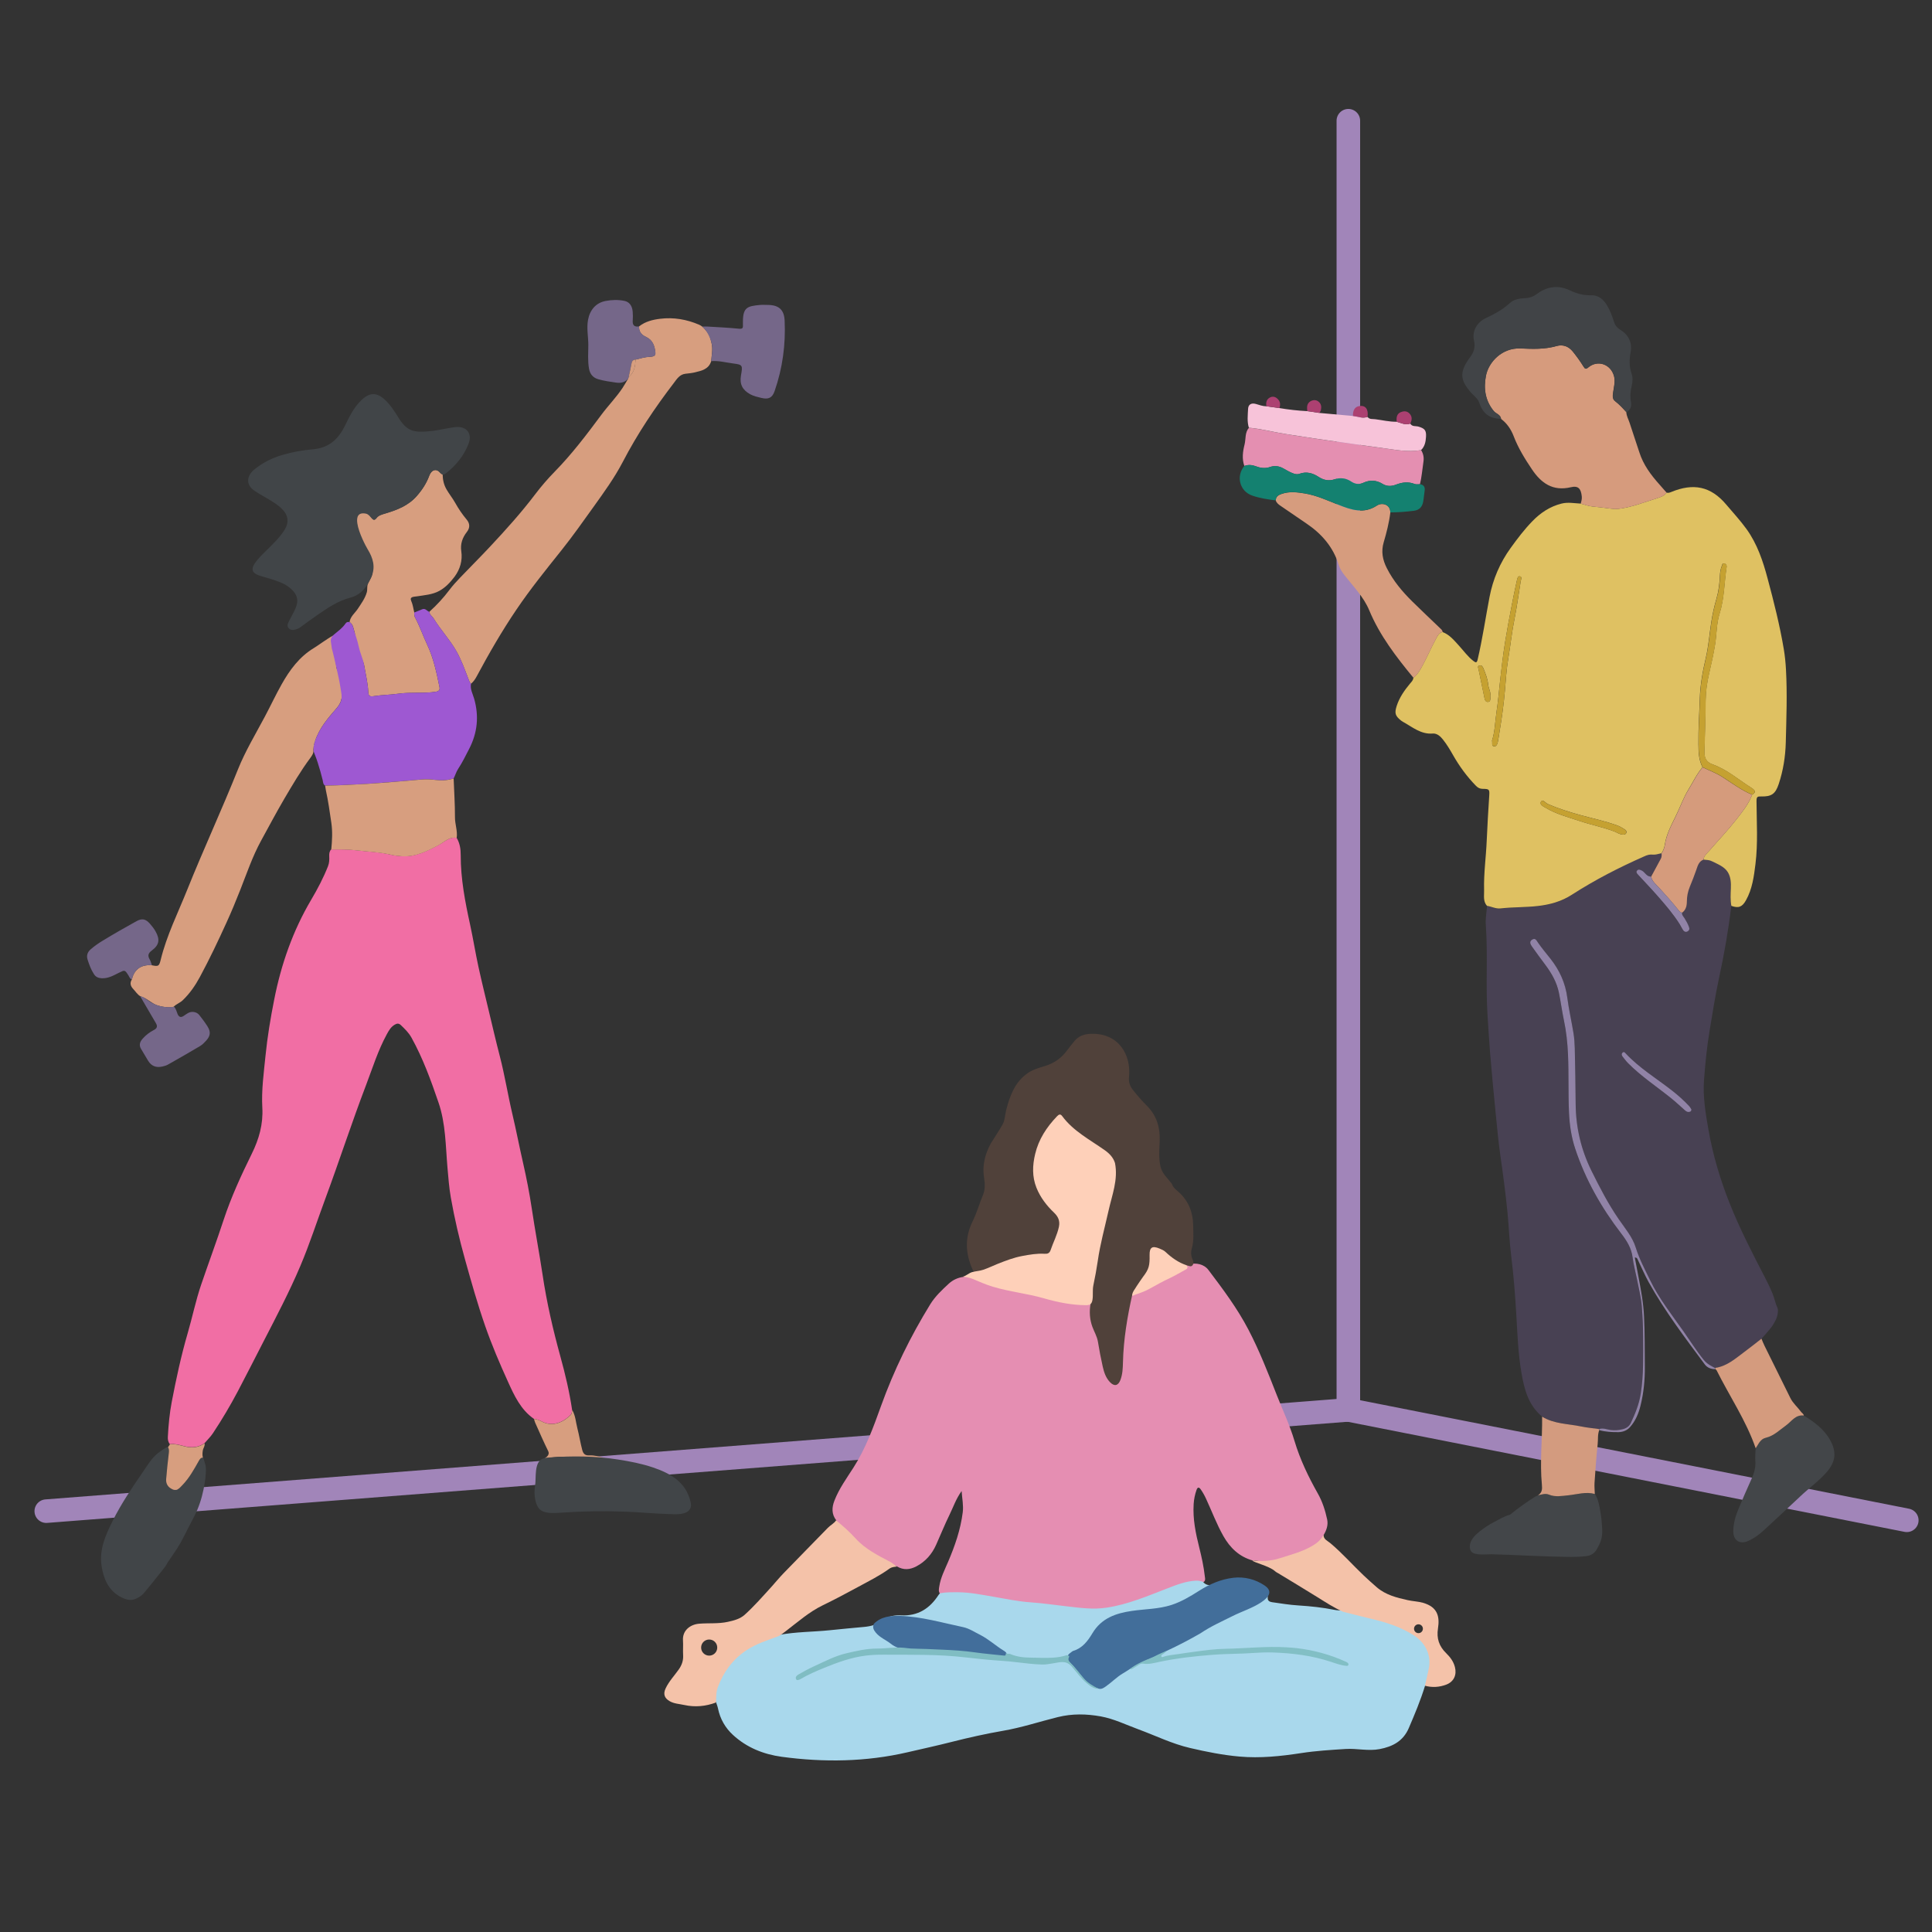 <?xml version="1.0" encoding="utf-8"?>
<!-- Generator: Adobe Illustrator 25.4.1, SVG Export Plug-In . SVG Version: 6.00 Build 0)  -->
<svg version="1.1" baseProfile="tiny" id="Layer_1" xmlns="http://www.w3.org/2000/svg" xmlns:xlink="http://www.w3.org/1999/xlink"
	 x="0px" y="0px" viewBox="0 0 410 410" overflow="visible" xml:space="preserve">
<rect x="0" y="0" width="410" height="410" fill="#333333" stroke="none"/>
<g>
	<g>
		
			<line fill="none" stroke="#A185B9" stroke-width="5" stroke-linecap="round" stroke-linejoin="round" stroke-miterlimit="10" x1="286.14" y1="25.62" x2="286.14" y2="299.2"/>
		
			<line fill="none" stroke="#A185B9" stroke-width="5" stroke-linecap="round" stroke-linejoin="round" stroke-miterlimit="10" x1="286.14" y1="299.2" x2="9.82" y2="320.69"/>
		
			<line fill="none" stroke="#A185B9" stroke-width="5" stroke-linecap="round" stroke-linejoin="round" stroke-miterlimit="10" x1="286.14" y1="299.2" x2="404.65" y2="322.63"/>
	</g>
	<g>
		<g>
			<path fill="#484153" d="M327.27,300.63c-2.95-2.43-3.81-5.84-4.41-9.38c-0.68-3.97-0.83-7.99-1.06-12
				c-0.25-4.21-0.56-8.43-1.09-12.63c-0.39-3.13-0.5-6.3-0.81-9.45c-0.39-3.9-0.9-7.78-1.46-11.65c-0.45-3.13-0.74-6.28-1.05-9.42
				c-0.43-4.34-0.85-8.68-1.2-13.03c-0.2-2.47-0.33-4.94-0.5-7.41c-0.44-6.46,0.09-12.94-0.38-19.4c-0.1-1.32,0.17-2.67,0.26-4.01
				c0.98,0.16,1.89,0.67,2.91,0.55c2.62-0.3,5.26-0.21,7.9-0.51c2.63-0.3,5.02-0.97,7.23-2.4c5.11-3.3,9.63-7.27,15.47-9.15
				c0.16,0.11,0.94,0.19,1.05,0.02c0.82-0.11,1.65,0.46,2.47,0.35c0.06,0.38,0.03,0.74-0.16,1.09c-0.69,1.28-1.38,2.56-2.07,3.84
				c-0.97,0.05-1.27-0.97-2.02-1.29c-0.34-0.14-0.65-0.31-0.93,0.01c-0.31,0.35-0.05,0.62,0.19,0.89c1.46,1.59,2.94,3.15,4.37,4.77
				c1.6,1.82,3.18,3.67,4.47,5.74c0.27,0.43,0.48,0.91,0.77,1.33c0.22,0.31,0.57,0.39,0.92,0.19c0.33-0.19,0.44-0.47,0.3-0.87
				c-0.24-0.69-0.59-1.31-0.97-1.92c-0.23-0.37-0.59-0.69-0.52-1.19c0.8-0.58,1.02-1.45,1.01-2.35c-0.01-1.12,0.22-2.17,0.64-3.19
				c0.48-1.17,0.95-2.34,1.36-3.54c0.29-0.84,0.53-1.81,1.53-2.18c0.38,0.05,0.74-0.87,1.12-0.82c0.11,0.21,0.59,0.73,0.85,0.6
				c3.34,1.2,3.97,3.07,3.83,6.37c-0.05,1.22-0.13,2.46,0.11,3.68c-0.59,5.05-1.47,10.04-2.54,15.01
				c-0.83,3.85-1.45,7.75-2.09,11.65c-0.56,3.4-0.89,6.8-1.15,10.22c-0.27,3.56,0.32,7.05,0.93,10.54c0.94,5.4,2.5,10.63,4.52,15.71
				c2.17,5.47,4.89,10.7,7.59,15.92c0.53,1.02,1.03,2.06,1.47,3.13c0.43,1.03,0.64,2.19,1.1,3.18c0.06,0.12,0.06,0.26,0.07,0.4
				c0.02,1.2-0.4,2.11-1.04,3.11c-0.15,0.23-0.29,0.45-0.46,0.66c-0.67,0.81-1.3,1.58-2.02,2.34c-1.19,0.92-2.36,1.87-3.57,2.76
				c-1.93,1.42-3.72,3.09-6.24,3.44c-0.86-0.48-1.72-0.88-2.39-1.71c-1.58-1.95-2.92-4.07-4.35-6.12
				c-2.48-3.54-5.18-6.94-7.08-10.86c-1.09-2.25-2.27-4.44-3.02-6.87c-0.7-2.27-2.3-4.11-3.64-6.07c-2.22-3.24-4.03-6.72-5.76-10.23
				c-2.21-4.47-3.32-9.19-3.36-14.18c-0.03-3.95-0.1-7.91-0.19-11.86c-0.02-1.06-0.1-2.13-0.27-3.17c-0.41-2.5-0.98-4.98-1.31-7.49
				c-0.41-3.13-1.65-5.85-3.57-8.3c-0.89-1.13-1.83-2.23-2.64-3.41c-0.34-0.49-0.55-1.05-1.22-0.68c-0.72,0.4-0.44,1-0.07,1.5
				c0.94,1.31,1.89,2.61,2.85,3.9c1.33,1.78,2.4,3.66,2.86,5.87c0.41,1.94,0.65,3.91,1.06,5.85c0.51,2.39,0.76,4.82,0.87,7.23
				c0.19,4.15,0.02,8.32,0.22,12.48c0.12,2.6,0.5,5.12,1.31,7.56c2.18,6.58,5.55,12.54,9.78,18.02c1.16,1.51,2.15,3.07,2.4,5.04
				c0.19,1.49,0.6,2.95,0.88,4.43c0.39,2.01,0.93,4.01,1.08,6.04c0.16,2.12,0.26,4.26,0.27,6.38c0,4.04,0.14,8.08-0.51,12.12
				c-0.36,2.24-1.17,4.2-2.1,6.18c-0.33,0.7-0.93,1.12-1.65,1.3c-0.87,0.22-1.74,0.31-2.65,0.18c-0.8-0.11-1.6-0.49-2.43-0.19
				c-1.28-0.18-2.58-0.3-3.84-0.56C332.74,302.13,329.79,302.2,327.27,300.63z M358.95,235.45c-0.12-0.19-0.26-0.46-0.47-0.69
				c-1.12-1.21-2.35-2.31-3.65-3.32c-3.29-2.57-6.9-4.76-9.79-7.83c-0.17-0.18-0.37-0.5-0.68-0.24c-0.27,0.23-0.25,0.56-0.04,0.84
				c0.38,0.49,0.75,0.98,1.18,1.42c2.76,2.8,6.04,4.95,9.09,7.4c1.04,0.84,2.03,1.74,3.02,2.64c0.31,0.28,0.63,0.41,1.03,0.27
				C358.81,235.87,358.93,235.75,358.95,235.45z"/>
			<path fill="#DFC162" d="M367.42,192.24c-0.24-1.22-0.16-2.46-0.11-3.68c0.05-1.18,0-2.46-0.65-3.49
				c-0.74-1.16-2.08-1.66-3.25-2.25c-0.7-0.36-1.16-0.31-1.9-0.4c0.08-0.82,0.71-1.29,1.2-1.85c1.93-2.23,3.97-4.37,5.78-6.68
				c1.27-1.63,2.61-3.26,3.34-5.25c0.8-0.45,0.81-0.85-0.22-1.49c-2.69-1.69-5.12-3.85-8.15-4.92c-1.47-0.52-1.81-1.48-1.76-2.82
				c0.11-3.64,0.22-7.28,0.26-10.92c0.02-1.8,0.29-3.62,0.69-5.38c0.48-2.13,0.98-4.25,1.32-6.41c0.34-2.16,0.29-4.43,0.94-6.48
				c1.03-3.25,0.98-6.61,1.5-9.91c0.06-0.36-0.14-0.63-0.45-0.73c-0.44-0.14-0.47,0.26-0.58,0.54c-0.25,0.65-0.36,1.31-0.39,2.01
				c-0.07,1.67-0.28,3.35-0.74,4.95c-0.48,1.64-0.84,3.3-1.1,4.98c-0.39,2.53-0.58,5.11-1.16,7.59c-0.67,2.84-1.18,5.71-1.27,8.6
				c-0.1,3.26-0.34,6.52-0.29,9.78c0.02,1.67,0.08,3.28,0.87,4.79c-1.21,1.41-1.99,3.1-2.95,4.66c-1.15,1.87-1.85,3.96-2.83,5.91
				c-0.94,1.89-1.92,3.79-2.23,5.91c-0.1,0.67-0.34,1.24-0.71,1.78c-0.43,0.06-0.87,0.22-1.3,0.27c-0.47,0.05-0.94-0.05-1.41,0.05
				c-0.34,0.07-0.66,0.21-0.97,0.35c-5.3,2.34-10.44,4.97-15.31,8.12c-2.21,1.43-4.61,2.1-7.23,2.4c-2.63,0.3-5.28,0.21-7.9,0.51
				c-1.02,0.12-1.94-0.4-2.91-0.55c-0.87-1-0.56-2.23-0.6-3.36c-0.1-3.54,0.42-7.05,0.56-10.58c0.13-3.14,0.33-6.3,0.53-9.45
				c0.09-1.33-0.02-1.42-1.35-1.43c-0.6,0-1.04-0.21-1.45-0.63c-1.91-1.95-3.51-4.13-4.86-6.5c-0.66-1.16-1.34-2.31-2.18-3.36
				c-0.57-0.72-1.29-1.32-2.14-1.25c-2.54,0.2-4.31-1.38-6.3-2.47c-0.15-0.08-0.3-0.18-0.43-0.28c-1.26-1.01-1.42-1.57-0.93-3.11
				c0.58-1.8,1.64-3.31,2.83-4.74c0.31-0.37,0.67-0.7,0.71-1.22c0.93-0.74,1.48-1.77,2.02-2.77c0.96-1.79,1.76-3.67,2.74-5.46
				c0.32-0.58,0.61-1.33,1.43-1.49c1.48,0.55,2.43,1.74,3.45,2.85c1.02,1.11,1.89,2.36,3.1,3.29c0.54,0.42,0.74,0.4,0.91-0.35
				c1.02-4.37,1.67-8.81,2.51-13.22c0.72-3.78,2.22-7.28,4.49-10.42c1.43-1.98,2.9-3.92,4.6-5.67c1.73-1.78,3.72-3.12,6.18-3.74
				c1.38-0.35,2.73-0.06,4.09,0c0.81,0.21,1.6,0.52,2.45,0.61c1.29,0.13,2.58,0.26,3.87,0.45c0.55,0.08,1.05,0.12,1.62,0.06
				c2.85-0.33,5.49-1.4,8.19-2.24c0.73-0.23,1.58-0.48,2.1-1.2c0.35,0.1,0.67-0.02,0.99-0.15c4.68-1.92,8.36-1.22,11.64,2.66
				c1.46,1.73,3.01,3.4,4.33,5.23c2.26,3.14,3.48,6.77,4.46,10.46c1.33,4.96,2.59,9.94,3.44,15.01c0.24,1.42,0.38,2.85,0.46,4.29
				c0.29,5.18,0.09,10.37-0.04,15.55c-0.08,2.97-0.55,5.94-1.5,8.79c-0.69,2.08-1.53,2.69-3.72,2.63c-0.8-0.02-1,0.06-0.99,1.04
				c0.03,4.43,0.32,8.86-0.22,13.28c-0.33,2.67-0.67,5.3-2.01,7.7C369.74,192.47,368.96,192.79,367.42,192.24z M316.63,157.16
				c0.13,0.52-0.17,1.18,0.45,1.23c0.54,0.04,0.71-0.57,0.81-1.04c0.15-0.74,0.24-1.48,0.36-2.22c0.48-2.86,0.87-5.74,1.12-8.63
				c0.19-2.21,0.32-4.44,0.69-6.62c0.48-2.83,0.76-5.68,1.33-8.49c0.54-2.67,0.89-5.37,1.33-8.06c0.07-0.4,0.35-0.91-0.2-1.03
				c-0.41-0.09-0.53,0.5-0.6,0.83c-0.4,1.76-0.76,3.53-1.1,5.3c-0.48,2.51-0.96,5.02-1.37,7.55c-0.47,2.9-0.81,5.81-1.13,8.73
				c-0.23,2.14-0.42,4.28-0.74,6.41C317.27,153.17,317.25,155.27,316.63,157.16z M344.48,177.11c0.16,0.01,0.49,0.01,0.64-0.34
				c0.15-0.36-0.09-0.6-0.35-0.77c-0.49-0.31-0.97-0.61-1.54-0.82c-2.56-0.93-5.23-1.49-7.85-2.21c-2.36-0.65-4.69-1.38-6.94-2.36
				c-0.47-0.21-1.04-1.12-1.43-0.45c-0.35,0.61,0.59,1.02,1.12,1.33c2.19,1.29,4.65,1.92,7.03,2.72c2.49,0.84,5.09,1.33,7.55,2.29
				C343.23,176.71,343.7,177.11,344.48,177.11z M316.26,147.67c0.15-0.81-0.37-1.57-0.45-2.43c-0.11-1.18-0.56-2.31-1.01-3.42
				c-0.15-0.36-0.38-0.72-0.83-0.6c-0.5,0.13-0.26,0.53-0.19,0.85c0.42,2.07,0.85,4.13,1.28,6.2c0.08,0.4,0.31,0.73,0.76,0.68
				c0.45-0.05,0.45-0.45,0.45-0.8C316.26,148.02,316.26,147.89,316.26,147.67z"/>
			<path fill="#D69B7D" d="M353.69,104.56c-0.51,0.72-1.36,0.97-2.1,1.2c-2.7,0.84-5.34,1.91-8.19,2.24
				c-0.56,0.06-1.07,0.02-1.62-0.06c-1.28-0.19-2.58-0.32-3.87-0.45c-0.85-0.09-1.63-0.4-2.45-0.61c0.13-0.5,0.27-0.98,0.22-1.51
				c-0.17-1.7-0.76-2.35-2.34-1.97c-3.8,0.89-6.26-0.85-8.24-3.8c-1.5-2.23-2.91-4.51-3.87-7.02c-0.57-1.48-1.42-2.74-2.69-3.69
				c-0.13-0.93-1.09-1.08-1.58-1.68c-1.81-2.22-2.16-4.79-1.63-7.49c0.57-2.9,3.42-5.93,7.3-5.77c2.56,0.11,5.13,0.22,7.67-0.51
				c1.32-0.38,2.56,0.03,3.49,1.2c0.82,1.02,1.58,2.08,2.27,3.19c0.29,0.47,0.47,0.58,0.98,0.15c2.01-1.69,4.82-0.68,5.48,1.88
				c0.29,1.12-0.03,2.17-0.17,3.25c-0.1,0.72-0.28,1.51,0.38,2.02c0.9,0.69,1.65,1.51,2.4,2.34c0.03,0.81,0.45,1.5,0.69,2.24
				c0.66,2.09,1.4,4.15,2.06,6.23c0.84,2.68,2.47,4.86,4.31,6.91C352.71,103.42,353.2,103.99,353.69,104.56z"/>
			<path fill="#414447" d="M345.16,87.46c-0.75-0.83-1.5-1.65-2.4-2.34c-0.67-0.51-0.48-1.3-0.38-2.02
				c0.15-1.08,0.46-2.13,0.17-3.25c-0.66-2.56-3.46-3.57-5.48-1.88c-0.51,0.43-0.68,0.32-0.98-0.15c-0.69-1.11-1.45-2.16-2.27-3.19
				c-0.93-1.17-2.17-1.58-3.49-1.2c-2.54,0.73-5.11,0.62-7.67,0.51c-3.88-0.16-6.73,2.87-7.3,5.77c-0.53,2.7-0.18,5.26,1.63,7.49
				c0.49,0.6,1.44,0.75,1.58,1.68c-2.47-0.03-3.88-1.1-4.65-3.41c-0.33-0.99-1.28-1.57-1.92-2.35c-1.85-2.25-2.58-3.91-0.04-7.29
				c0.82-1.09,1.17-2.13,0.85-3.53c-0.45-1.97,0.55-3.88,2.56-4.82c1.82-0.85,3.54-1.79,5.03-3.16c0.87-0.79,2.03-1,3.18-1.04
				c0.97-0.03,1.81-0.32,2.58-0.9c2.18-1.63,4.54-1.92,7-0.76c1.46,0.69,2.91,1.09,4.55,1.04c1.55-0.04,2.62,0.93,3.37,2.22
				c0.61,1.04,1.05,2.17,1.4,3.32c0.23,0.76,0.63,1.32,1.33,1.75c1.79,1.1,2.61,2.73,2.23,4.82c-0.28,1.52-0.32,2.98,0.19,4.47
				c0.3,0.86,0.26,1.77,0.04,2.65c-0.28,1.15-0.37,2.29-0.14,3.47C346.29,86.24,346.01,87.01,345.16,87.46z"/>
			<path fill="#D69C7E" d="M306.15,134.13c-0.83,0.15-1.12,0.91-1.43,1.49c-0.97,1.79-1.78,3.66-2.74,5.46
				c-0.54,1-1.09,2.04-2.02,2.77c-3.65-4.44-7.15-8.96-9.39-14.34c-1.16-2.79-3.3-4.97-5.14-7.31c-0.56-0.71-1.07-1.45-1.33-2.31
				c-1.17-3.79-3.6-6.59-6.82-8.77c-1.85-1.25-3.69-2.52-5.53-3.78c-0.43-0.29-0.84-0.61-1.01-1.13c0.01-0.84,0.57-1.17,1.27-1.4
				c1.62-0.55,3.24-0.36,4.88-0.09c2.53,0.42,4.83,1.49,7.19,2.43c2.69,1.07,5.34,1.99,8.14,0.13c1.06-0.7,2.86-0.25,2.83,1.48
				c-0.26,2.15-0.8,4.26-1.41,6.33c-0.58,1.97-0.22,3.73,0.66,5.47c1.37,2.71,3.29,4.99,5.43,7.1c1.91,1.89,3.87,3.72,5.8,5.58
				C305.77,133.48,306.11,133.7,306.15,134.13z"/>
			<path fill="#434649" d="M382.8,300.4c2.23,1.38,4.34,2.92,5.63,5.29c1.36,2.5,1.12,4.55-0.79,6.73c-1.66,1.9-3.72,3.36-5.55,5.09
				c-2.57,2.44-5.18,4.83-7.78,7.24c-0.99,0.92-2.08,1.71-3.31,2.26c-1.8,0.82-3.2-0.11-3.17-2.09c0.03-1.56,0.42-3.06,1.02-4.5
				c0.92-2.19,1.84-4.37,2.83-6.53c0.57-1.24,0.94-2.48,0.83-3.88c-0.07-0.89,0.04-1.79,0.06-2.68c0.6-0.85,0.97-1.95,2.14-2.22
				c1.72-0.4,2.91-1.63,4.27-2.6C380.17,301.68,381,300.17,382.8,300.4z"/>
			<path fill="#E48FB1" d="M301.58,95.51c0.48,0.78,0.64,1.58,0.49,2.53c-0.24,1.58-0.35,3.17-0.74,4.73
				c-0.38-0.01-0.79,0.08-1.12-0.05c-1.37-0.54-2.65-0.36-4,0.15c-0.88,0.34-1.88,0.4-2.79-0.16c-1.33-0.83-2.71-0.9-4.12-0.24
				c-0.9,0.42-1.77,0.27-2.55-0.25c-1.12-0.75-2.32-0.89-3.54-0.49c-1.26,0.41-2.33,0.17-3.41-0.53c-1.22-0.8-2.56-1.18-4.01-0.65
				c-0.57,0.21-1.1,0.04-1.6-0.17c-0.63-0.26-1.23-0.61-1.82-0.95c-0.92-0.52-1.86-0.66-2.87-0.31c-0.99,0.35-1.99,0.22-2.93-0.14
				c-0.85-0.32-1.65-0.4-2.5-0.09c-0.54-1.53-0.33-3.08,0.05-4.58c0.29-1.18,0.04-2.51,0.92-3.53c2.63,0.24,5.18,0.92,7.78,1.33
				c3.95,0.62,7.9,1.23,11.87,1.76c2.81,0.38,5.61,0.82,8.43,1.18C295.92,95.4,298.72,96.04,301.58,95.51z"/>
			<path fill="#434649" d="M329.27,330.32c-3.07-0.09-6.15-0.23-9.22-0.37c-1.16-0.05-2.33-0.08-3.49-0.11
				c-1.09-0.03-3.72,0.36-4.39-0.66c-0.3-0.45-0.31-1.05-0.18-1.57c0.29-1.11,1.17-1.95,2.07-2.66c0.95-0.75,1.97-1.41,3.04-1.97
				c0.98-0.51,2.08-1.17,3.14-1.48c0.08-0.02,0.16-0.04,0.23-0.08c0.05-0.03,0.09-0.06,0.14-0.1c1.62-1.32,3.34-2.54,5.11-3.66
				c0.8-0.5,2.11-0.86,3.02-0.48c1.34,0.55,2.72,0.27,4.13,0.13c1.84-0.18,3.69-0.79,5.58-0.28c0.74,1.12,0.97,2.57,1.19,3.87
				c0.21,1.18,0.31,2.38,0.37,3.58c0.06,1.35-0.14,2.44-0.79,3.64c-0.07,0.14-0.15,0.27-0.22,0.41c-0.11,0.19-0.21,0.39-0.34,0.57
				c-0.36,0.51-0.91,0.88-1.52,1.04c-0.22,0.06-0.46,0.08-0.69,0.11c-2.01,0.24-4.06,0.14-6.08,0.09
				C330,330.34,329.64,330.33,329.27,330.32z"/>
			<path fill="#148170" d="M264.08,98.87c0.85-0.31,1.65-0.23,2.5,0.09c0.94,0.36,1.94,0.49,2.93,0.14
				c1.01-0.36,1.95-0.21,2.87,0.31c0.6,0.34,1.19,0.69,1.82,0.95c0.5,0.21,1.03,0.38,1.6,0.17c1.46-0.53,2.79-0.14,4.01,0.65
				c1.08,0.7,2.15,0.94,3.41,0.53c1.22-0.4,2.42-0.26,3.54,0.49c0.77,0.52,1.64,0.67,2.55,0.25c1.41-0.65,2.8-0.58,4.12,0.24
				c0.91,0.56,1.91,0.5,2.79,0.16c1.35-0.52,2.63-0.7,4-0.15c0.33,0.13,0.74,0.04,1.12,0.05c0.86,0.14,1.12,0.65,0.98,1.48
				c-0.13,0.78-0.16,1.57-0.32,2.34c-0.22,1.03-0.81,1.68-1.94,1.82c-1.67,0.21-3.34,0.35-5.02,0.35c0.03-1.73-1.77-2.18-2.83-1.48
				c-2.8,1.85-5.45,0.94-8.14-0.13c-2.35-0.94-4.66-2.01-7.19-2.43c-1.63-0.27-3.26-0.46-4.88,0.09c-0.7,0.24-1.26,0.56-1.27,1.4
				c-1.68-0.2-3.34-0.46-4.94-1C263.09,104.28,262.23,101.08,264.08,98.87z"/>
			<path fill="#F7C3D9" d="M301.58,95.51c-2.86,0.53-5.66-0.11-8.47-0.47c-2.81-0.36-5.62-0.8-8.43-1.18
				c-3.96-0.53-7.92-1.14-11.87-1.76c-2.6-0.41-5.15-1.1-7.78-1.33c-0.41-1.31-0.23-2.66-0.17-3.99c0.04-0.97,0.72-1.33,1.67-1.05
				c0.72,0.21,1.43,0.48,2.2,0.49c0.93,0.13,1.85,0.25,2.78,0.38c1.96,0.33,3.92,0.55,5.91,0.65c0.86,0.13,1.72,0.25,2.58,0.38
				c2.37,0.22,4.75,0.43,7.12,0.65c1.03,0.12,2.03,0.57,3.09,0.19c0.41,0.57,1.06,0.42,1.61,0.49c1.52,0.19,3.03,0.57,4.57,0.54
				c0.94,0.26,1.85,0.77,2.89,0.39c0.39,0.7,1.15,0.47,1.74,0.64c1.32,0.39,1.69,0.79,1.6,2.18
				C302.56,93.74,302.37,94.74,301.58,95.51z"/>
			<path fill="#D49B7E" d="M382.8,300.4c-1.79-0.23-2.62,1.28-3.81,2.12c-1.36,0.97-2.55,2.2-4.27,2.6
				c-1.17,0.27-1.54,1.37-2.14,2.22c-2.03-5.88-5.54-11.02-8.29-16.54c-0.06-0.11-0.2-0.18-0.3-0.28c0-0.08,0.01-0.15,0.01-0.23
				c2.52-0.36,4.31-2.02,6.24-3.44c1.21-0.89,2.38-1.84,3.57-2.76c0.21,0.5,0.4,1.02,0.65,1.51c1.82,3.69,3.66,7.38,5.48,11.08
				c0.56,1.13,1.53,1.93,2.26,2.92C382.39,299.87,382.74,300.02,382.8,300.4z"/>
			<path fill="#D39B7F" d="M338.44,317.04c-1.88-0.52-3.74,0.09-5.58,0.28c-1.41,0.14-2.78,0.42-4.13-0.13
				c-0.84-0.35-1.57,0-2.35,0.12c0.9-0.52,0.92-1.32,0.83-2.25c-0.46-4.81,0.11-9.62,0.05-14.43c2.53,1.57,5.47,1.5,8.25,2.08
				c1.26,0.26,2.56,0.38,3.84,0.56c0.01,0.08,0.02,0.15,0.03,0.23c-0.37,0.95-0.22,1.96-0.33,2.94c-0.29,2.75-0.48,5.51-0.67,8.27
				C338.34,315.48,338.42,316.26,338.44,317.04z"/>
			<path fill="#9183A7" d="M339.38,303.5c-0.01-0.08-0.02-0.15-0.03-0.23c0.84-0.3,1.63,0.08,2.43,0.19
				c0.91,0.13,1.79,0.04,2.65-0.18c0.72-0.19,1.32-0.6,1.65-1.3c0.93-1.98,1.74-3.94,2.1-6.18c0.65-4.04,0.51-8.08,0.51-12.12
				c0-2.13-0.11-4.27-0.27-6.38c-0.15-2.03-0.69-4.03-1.08-6.04c-0.29-1.48-0.69-2.94-0.88-4.43c-0.25-1.97-1.24-3.53-2.4-5.04
				c-4.22-5.48-7.6-11.44-9.78-18.02c-0.81-2.44-1.19-4.97-1.31-7.56c-0.2-4.16-0.03-8.32-0.22-12.48
				c-0.11-2.42-0.36-4.84-0.87-7.23c-0.41-1.94-0.66-3.91-1.06-5.85c-0.46-2.21-1.53-4.09-2.86-5.87c-0.97-1.29-1.91-2.59-2.85-3.9
				c-0.36-0.5-0.64-1.1,0.07-1.5c0.67-0.37,0.88,0.19,1.22,0.68c0.81,1.18,1.75,2.28,2.64,3.41c1.93,2.45,3.17,5.17,3.57,8.3
				c0.33,2.51,0.9,4.99,1.31,7.49c0.17,1.05,0.24,2.11,0.27,3.17c0.09,3.95,0.16,7.91,0.19,11.86c0.04,4.99,1.15,9.71,3.36,14.18
				c1.74,3.52,3.54,7,5.76,10.23c1.34,1.95,2.94,3.8,3.64,6.07c0.75,2.42,1.93,4.62,3.02,6.87c1.89,3.92,4.59,7.32,7.08,10.86
				c1.44,2.05,2.77,4.17,4.35,6.12c0.67,0.83,1.53,1.23,2.39,1.71c0,0.08-0.01,0.15-0.01,0.23c-0.88-0.01-1.66-0.31-2.18-1
				c-4.19-5.65-8.46-11.26-11.89-17.42c-0.85-1.53-1.53-3.14-2.3-4.72c-0.11-0.23-0.15-0.55-0.67-0.56c0.25,1.32,0.5,2.61,0.74,3.89
				c0.54,2.86,1.09,5.7,1.22,8.63c0.17,3.54,0.14,7.08,0.17,10.62c0.03,2.83-0.25,5.64-0.93,8.36c-0.4,1.61-1.06,3.2-2.21,4.49
				c-0.63,0.7-1.44,1.03-2.37,1.07C342.16,303.95,340.76,303.87,339.38,303.5z"/>
			<path fill="#AC4071" d="M299.29,89.89c-1.03,0.38-1.94-0.12-2.89-0.39c-0.14-1.25,0.21-1.88,1.18-2.14
				c0.61-0.16,1.15-0.04,1.58,0.44C299.74,88.46,299.64,89.17,299.29,89.89z"/>
			<path fill="#AC4071" d="M290.21,88.46c-1.06,0.38-2.06-0.07-3.09-0.19c-0.03-1.24,0.4-1.92,1.31-2.09
				C289.76,85.94,290.45,86.83,290.21,88.46z"/>
			<path fill="#AC4071" d="M280,87.62c-0.86-0.13-1.72-0.25-2.58-0.38c-0.01-0.21-0.03-0.41-0.04-0.62
				c-0.03-0.73,0.27-1.29,0.94-1.57c0.53-0.22,1.09-0.18,1.55,0.23c0.57,0.5,0.58,1.14,0.43,1.81
				C280.25,87.27,280.1,87.44,280,87.62z"/>
			<path fill="#AC4071" d="M271.51,86.59c-0.93-0.13-1.85-0.25-2.78-0.38c-0.09-0.76,0.01-1.45,0.76-1.85
				c0.53-0.28,1.08-0.2,1.53,0.19C271.67,85.09,271.8,85.8,271.51,86.59z"/>
			<path fill="#D59B7C" d="M352.6,181.1c0.37-0.54,0.61-1.11,0.71-1.78c0.31-2.13,1.29-4.03,2.23-5.91
				c0.98-1.96,1.67-4.05,2.83-5.91c0.97-1.57,1.74-3.25,2.95-4.66c1.44,0.67,2.93,1.23,4.29,2.11c2.02,1.31,3.97,2.76,6.22,3.7
				c-0.74,1.99-2.07,3.62-3.34,5.25c-1.82,2.32-3.86,4.46-5.78,6.68c-0.48,0.56-1.11,1.03-1.2,1.85c-1,0.38-1.24,1.34-1.53,2.18
				c-0.41,1.2-0.88,2.37-1.36,3.54c-0.42,1.03-0.64,2.07-0.64,3.19c0,0.89-0.21,1.77-1.01,2.35c-0.28-0.05-0.51-0.2-0.68-0.42
				c-1.31-1.67-2.72-3.24-4.14-4.8c-0.66-0.73-1.53-1.37-1.76-2.43c0.69-1.28,1.37-2.56,2.07-3.84
				C352.63,181.84,352.66,181.48,352.6,181.1z"/>
			<path fill="#9183A7" d="M358.95,235.45c-0.02,0.3-0.14,0.42-0.31,0.48c-0.4,0.14-0.72,0.01-1.03-0.27c-1-0.89-1.98-1.8-3.02-2.64
				c-3.04-2.45-6.33-4.61-9.09-7.4c-0.43-0.44-0.8-0.94-1.18-1.42c-0.21-0.27-0.24-0.6,0.04-0.84c0.31-0.26,0.5,0.06,0.68,0.24
				c2.89,3.08,6.5,5.26,9.79,7.83c1.3,1.02,2.53,2.11,3.65,3.32C358.69,234.98,358.82,235.26,358.95,235.45z"/>
			<path fill="#9183A7" d="M350.38,186.02c0.23,1.06,1.09,1.71,1.76,2.43c1.43,1.56,2.84,3.13,4.14,4.8
				c0.18,0.22,0.4,0.37,0.68,0.42c-0.08,0.5,0.29,0.83,0.52,1.19c0.38,0.61,0.73,1.23,0.97,1.92c0.14,0.4,0.03,0.68-0.3,0.87
				c-0.34,0.2-0.7,0.12-0.92-0.19c-0.29-0.42-0.5-0.89-0.77-1.33c-1.29-2.06-2.87-3.91-4.47-5.74c-1.42-1.62-2.91-3.19-4.37-4.77
				c-0.24-0.26-0.5-0.54-0.19-0.89c0.28-0.32,0.59-0.15,0.93-0.01C349.11,185.06,349.4,186.07,350.38,186.02z"/>
			<path fill="#C5A131" d="M371.84,168.63c-2.25-0.93-4.2-2.39-6.22-3.7c-1.36-0.88-2.85-1.43-4.29-2.11
				c-0.79-1.51-0.85-3.12-0.87-4.79c-0.05-3.27,0.19-6.52,0.29-9.78c0.09-2.89,0.6-5.76,1.27-8.6c0.58-2.48,0.78-5.06,1.16-7.59
				c0.26-1.68,0.62-3.34,1.1-4.98c0.47-1.6,0.68-3.28,0.74-4.95c0.03-0.7,0.13-1.36,0.39-2.01c0.11-0.28,0.14-0.68,0.58-0.54
				c0.3,0.1,0.5,0.36,0.45,0.73c-0.52,3.3-0.47,6.65-1.5,9.91c-0.65,2.05-0.61,4.32-0.94,6.48c-0.34,2.16-0.84,4.28-1.32,6.41
				c-0.4,1.76-0.67,3.58-0.69,5.38c-0.03,3.64-0.14,7.28-0.26,10.92c-0.04,1.34,0.29,2.3,1.76,2.82c3.04,1.07,5.46,3.23,8.15,4.92
				C372.64,167.78,372.63,168.19,371.84,168.63z"/>
			<path fill="#C5A131" d="M316.63,157.16c0.63-1.89,0.64-3.99,0.95-6.05c0.32-2.12,0.52-4.27,0.74-6.41
				c0.31-2.92,0.66-5.83,1.13-8.73c0.41-2.53,0.88-5.04,1.37-7.55c0.34-1.77,0.7-3.54,1.1-5.3c0.07-0.33,0.19-0.92,0.6-0.83
				c0.55,0.12,0.27,0.64,0.2,1.03c-0.45,2.69-0.79,5.39-1.33,8.06c-0.57,2.81-0.85,5.67-1.33,8.49c-0.37,2.18-0.5,4.41-0.69,6.62
				c-0.25,2.89-0.64,5.77-1.12,8.63c-0.12,0.74-0.22,1.49-0.36,2.22c-0.09,0.47-0.26,1.08-0.81,1.04
				C316.46,158.34,316.76,157.68,316.63,157.16z"/>
			<path fill="#C5A131" d="M344.48,177.11c-0.78,0-1.25-0.4-1.79-0.61c-2.46-0.96-5.06-1.45-7.55-2.29
				c-2.38-0.8-4.84-1.44-7.03-2.72c-0.52-0.31-1.47-0.72-1.12-1.33c0.39-0.67,0.96,0.25,1.43,0.45c2.25,0.98,4.58,1.71,6.94,2.36
				c2.62,0.72,5.29,1.28,7.85,2.21c0.56,0.2,1.05,0.5,1.54,0.82c0.26,0.17,0.51,0.42,0.35,0.77
				C344.97,177.11,344.63,177.11,344.48,177.11z"/>
			<path fill="#C5A131" d="M316.26,147.67c0,0.22,0,0.35,0,0.49c0,0.35,0,0.75-0.45,0.8c-0.44,0.04-0.68-0.29-0.76-0.68
				c-0.43-2.06-0.85-4.13-1.28-6.2c-0.07-0.32-0.31-0.72,0.19-0.85c0.45-0.12,0.68,0.24,0.83,0.6c0.45,1.11,0.9,2.23,1.01,3.42
				C315.88,146.1,316.41,146.86,316.26,147.67z"/>
		</g>
	</g>
	<g>
		<g>
			<path fill="#F16EA4" d="M96.91,177.8c0.67,1.13,0.87,2.4,0.86,3.66c-0.01,5.04,0.94,9.95,2.01,14.84
				c0.64,2.94,1.11,5.92,1.75,8.86c0.71,3.25,1.51,6.47,2.28,9.71c0.74,3.1,1.46,6.2,2.26,9.28c1.06,4.08,1.71,8.24,2.68,12.34
				c0.81,3.43,1.47,6.89,2.26,10.33c0.72,3.17,1.35,6.36,1.83,9.58c0.7,4.71,1.59,9.38,2.3,14.09c0.87,5.86,2.2,11.64,3.78,17.37
				c1.03,3.73,1.92,7.5,2.49,11.33c-0.07,0.36,0,0.74-0.3,1.05c-1.41,1.45-3.66,2.58-5.89,1.53c-0.6-0.28-1.2-0.64-1.91-0.66
				c-2.82-1.96-4.19-4.97-5.53-7.93c-1.75-3.85-3.41-7.74-4.8-11.73c-1.63-4.67-2.97-9.43-4.3-14.19c-1.21-4.33-2.23-8.7-3.01-13.13
				c-0.37-2.09-0.52-4.22-0.71-6.33c-0.4-4.64-0.37-9.36-1.9-13.82c-1.61-4.71-3.31-9.4-5.74-13.78c-0.57-1.03-1.41-1.85-2.26-2.66
				c-0.42-0.4-0.8-0.38-1.29-0.09c-0.83,0.48-1.25,1.25-1.68,2.03c-1.87,3.43-3.02,7.14-4.4,10.77c-3.05,7.99-5.69,16.14-8.66,24.16
				c-1.77,4.77-3.32,9.61-5.31,14.29c-2.31,5.45-5.07,10.69-7.78,15.95c-1.82,3.52-3.59,7.05-5.44,10.55
				c-1.62,3.07-3.39,6.06-5.31,8.95c-0.51,0.77-1.19,1.42-1.79,2.12c-1.3,0.91-2.7,1.03-4.21,0.65c-1.02-0.26-2.05-0.58-3.14-0.44
				c-0.37-0.45-0.46-0.98-0.43-1.55c0.13-2.5,0.36-4.99,0.83-7.45c0.94-4.88,1.98-9.75,3.37-14.52c1-3.42,1.71-6.93,2.86-10.31
				c1.56-4.58,3.25-9.13,4.76-13.72c1.61-4.89,3.75-9.53,6.01-14.12c1.52-3.09,2.42-6.26,2.22-9.72c-0.21-3.72,0.31-7.41,0.68-11.09
				c0.4-3.98,1.06-7.94,1.84-11.86c1.47-7.49,3.96-14.62,7.87-21.23c1.34-2.27,2.58-4.62,3.55-7.09c0.28-0.71,0.29-1.4,0.26-2.12
				c-0.02-0.53,0.02-1.03,0.41-1.44c1.78-0.01,3.56-0.03,5.34,0.18c2.44,0.29,4.91,0.35,7.31,0.93c0.76,0.18,1.55,0.27,2.33,0.32
				c2.91,0.19,5.37-1.08,7.84-2.38C94.31,178.7,95.33,177.51,96.91,177.8z"/>
			<path fill="#D79E7F" d="M91.11,129.83c1.58-1.41,3.01-2.97,4.29-4.67c0.69-0.92,1.47-1.76,2.26-2.59
				c2.11-2.21,4.28-4.36,6.36-6.59c3.35-3.58,6.63-7.22,9.59-11.13c1.26-1.66,2.64-3.26,4.1-4.75c3.67-3.74,6.81-7.9,9.92-12.09
				c1.43-1.93,3.13-3.65,4.46-5.65c0.44-0.66,0.82-1.35,1.22-2.02c0.03-0.11,0.06-0.22,0.09-0.33c1.23-0.94,1.39-2.3,1.48-3.7
				c0.99-0.24,1.96-0.54,2.99-0.59c0.57-0.03,1.3-0.07,1.21-0.89c-0.15-1.38-0.53-2.65-1.99-3.33c-0.9-0.41-1.56-1.11-1.47-2.23
				c1.31-1.04,2.9-1.43,4.47-1.62c2.85-0.35,5.64,0.12,8.29,1.27c0.4,0.17,0.75,0.45,1.04,0.76c0.06,0.06,0.11,0.13,0.17,0.19
				c0.36,0.42,0.72,0.82,0.94,1.34c0.21,0.5,0.33,1.03,0.46,1.56c0.34,1.31,0.02,2.58-0.06,3.87c-0.52,1.71-2.01,2.03-3.45,2.38
				c-0.66,0.16-1.35,0.22-2.03,0.3c-1.21,0.14-1.82,1.12-2.43,1.93c-4.05,5.29-7.76,10.82-10.84,16.75
				c-1.76,3.38-4.01,6.48-6.23,9.58c-2.22,3.09-4.41,6.21-6.79,9.19c-3.3,4.13-6.62,8.24-9.58,12.62
				c-3.09,4.56-5.83,9.32-8.43,14.17c-0.31,0.58-0.68,1.12-1.19,1.54c-0.27-0.23-0.39-0.56-0.51-0.88c-0.8-2.08-1.53-4.17-2.65-6.12
				c-1.39-2.42-3.31-4.45-4.76-6.82C91.75,130.78,91.16,130.48,91.11,129.83z"/>
			<path fill="#D79E7F" d="M66.51,159.1c0.08,0.68-0.24,1.18-0.63,1.71c-2.07,2.78-3.82,5.77-5.58,8.76
				c-1.7,2.91-3.27,5.88-4.89,8.83c-1.82,3.33-3.03,6.91-4.41,10.42c-0.93,2.36-1.9,4.71-2.96,7.02c-1.76,3.87-3.59,7.72-5.61,11.47
				c-0.98,1.82-2.14,3.51-3.65,4.96c-0.55,0.53-1.28,0.77-1.86,1.31c-0.06,0.05-0.11,0.11-0.18,0.14c-0.09,0.04-0.2,0.05-0.3,0.05
				c-1.05,0.02-2.12-0.09-3.11-0.44c-1.17-0.41-2.03-1.37-3.17-1.77c-0.13-0.04-0.26-0.08-0.37-0.14c-0.57-0.29-1.07-1.07-1.5-1.52
				c-0.58-0.61-0.79-1.26-0.32-2.03c0.4-1.71,1.56-3.26,4.26-3.02c1.37,0.27,1.53,0.23,1.87-1.15c1.26-5.17,3.64-9.91,5.6-14.8
				c3.45-8.6,7.36-17.02,10.8-25.63c1.54-3.84,3.71-7.44,5.66-11.11c1.23-2.3,2.33-4.67,3.61-6.94c1.71-3.04,3.76-5.84,6.83-7.69
				c0.93-0.56,3.02-2.11,4-2.6c0.36-0.18-0.21,1.24,0.01,1.37c0.03,0.24,0.26,0.47,0.28,0.72c-0.05,0.08,0.51,4.65,0.51,4.65
				c0.13,0.67,0.7,1.52,0.68,1.53c0.01,0.02,0.35,0.61,0.11,0.6c0.18,0.4,0.46,2.54,0.44,2.93c0.55,0.46-0.24,1.38-0.24,1.9
				c-0.2,0.58-0.46,1.07-0.89,1.57c-1.86,2.16-3.76,4.3-4.65,7.1l-0.07-0.01c0,0,0,0.07,0,0.07c-0.04,0.26-0.09,0.51-0.13,0.77
				c0,0-0.08,0-0.08,0l0.02,0.07C66.56,158.5,66.54,158.8,66.51,159.1z"/>
			<path fill="#D79E7F" d="M99.04,110.27c-0.93-1.11-1.74-2.3-2.44-3.56c-0.55-0.98-1.27-1.86-1.83-2.83
				c-0.6-1.04-0.8-2.03-0.84-3.22c-0.17-0.04-0.35-0.15-0.55-0.39c-0.78-0.91-1.81-0.59-2.27,0.66c-0.6,1.64-1.54,3.06-2.69,4.36
				c-1.79,2.03-4.18,2.94-6.67,3.68c-0.67,0.2-1.4,0.39-1.81,0.93c-0.53,0.7-0.79,0.33-1.16-0.07c-0.32-0.34-0.7-2-1.23-2.09
				c-4.09-0.75-2,7.15-1.35,8.21c1.15,1.87,3.54,4.37,2.63,6.46c-0.22,0.5-0.56,0.99-0.76,1.51c-0.23,0.6-0.06,1.18-0.23,1.78
				c-0.37,1.29-1.18,2.39-1.91,3.5c-0.61,0.92-1.58,1.62-1.75,2.81c0.81,0.51,0.83,1.43,1.08,2.2c0.22,0.67-0.2,1.28,0.04,1.94
				l0.46,0.17l-0.17,0.53c0.15,1.76,1.44,2.76,1.72,4.49c0.3,1.82,0.76,3.62,0.84,5.47c0.04,0.9,0.31,1.06,1.21,0.92
				c1.69-0.27,3.42-0.27,5.11-0.51c2.66-0.38,5.35-0.01,8.01-0.42c0.71-0.11,0.9-0.42,0.78-1.02c-0.62-3.06-1.26-6.11-2.6-8.96
				c-0.91-1.93-1.59-3.95-2.6-5.83c-0.17-0.32-0.16-0.66-0.15-1.01c-0.2-0.83-0.29-1.68-0.65-2.47c-0.4-0.9,0.59-0.86,1.18-0.95
				c1.63-0.26,3.33-0.36,4.8-1.17c1.31-0.72,2.34-1.83,3.23-3.01c1.16-1.57,1.72-3.42,1.42-5.43c-0.22-1.52,0.24-2.85,1.17-4.04
				C99.77,112.02,99.74,111.11,99.04,110.27z"/>
			<path fill="#9E58D2" d="M74.17,132.01c0.81,0.51,0.83,1.43,1.08,2.2c0.21,0.65,0.44,1.29,0.62,1.94c0.18,0.66,0.3,1.34,0.5,1.99
				c0.2,0.64,0.43,1.26,0.63,1.9c0.13,0.43,0.24,0.86,0.31,1.3c0.3,1.82,0.76,3.62,0.84,5.47c0.04,0.9,0.31,1.06,1.21,0.92
				c1.69-0.27,3.42-0.27,5.11-0.51c2.66-0.38,5.35-0.01,8.01-0.42c0.71-0.11,0.9-0.42,0.78-1.02c-0.62-3.06-1.26-6.11-2.6-8.96
				c-0.91-1.93-1.59-3.95-2.6-5.83c-0.17-0.32-0.16-0.66-0.15-1.01c0.56-0.23,1.13-0.43,1.68-0.68c0.69-0.31,1,0.4,1.52,0.53
				c0.05,0.65,0.63,0.95,0.93,1.43c1.45,2.37,3.36,4.4,4.76,6.82c1.12,1.95,1.85,4.05,2.65,6.12c0.12,0.32,0.23,0.65,0.51,0.88
				c-0.23,1.15,0.36,2.15,0.66,3.19c1.06,3.71,0.71,7.24-1.06,10.66c-0.74,1.43-1.44,2.88-2.33,4.23c-0.42,0.64-0.61,1.37-0.96,2.03
				c-1.27,0.41-2.59,0.48-3.9,0.31c-1.03-0.14-2.06-0.16-3.08-0.07c-6.75,0.6-13.54,1.17-20.32,1.28c-0.43-0.29-0.4-0.78-0.5-1.19
				c-0.31-1.23-0.64-2.46-1.04-3.67c-0.2-0.62-0.42-1.23-0.66-1.83c-0.12-0.29-0.22-0.51-0.23-0.83c-0.03-1.25,0.44-2.42,0.98-3.52
				c0.28-0.56,0.59-1.1,0.94-1.62c0.69-1.05,1.49-2.01,2.3-2.97c0.25-0.3,0.51-0.59,0.76-0.88c0.4-0.47,0.77-1.06,0.91-1.67
				c0.18-0.78-0.03-1.66-0.15-2.44c-0.22-1.44-0.54-2.86-0.86-4.28c-0.18-0.78-0.35-1.55-0.53-2.32c-0.09-0.39-0.18-0.77-0.28-1.16
				c-0.06-0.22-0.13-0.45-0.18-0.67c-0.08-0.44-0.13-0.87-0.19-1.31c-0.03-0.21-0.06-0.4-0.03-0.62c0.07-0.44,0.35-0.81,0.69-1.09
				c0.87-0.72,1.8-1.38,2.44-2.34C73.52,132.01,73.84,131.95,74.17,132.01z"/>
			<path fill="#414548" d="M39.13,325.86c-0.11,0.21-0.22,0.41-0.32,0.62c-0.16,0.31-0.32,0.62-0.49,0.92
				c-0.43,0.77-0.93,1.51-1.42,2.24c-0.43,0.65-0.87,1.29-1.31,1.93c-0.23,0.34-0.4,0.75-0.66,1.06c-0.87,1.06-1.7,2.15-2.56,3.22
				c-0.44,0.55-0.88,1.09-1.33,1.62c-0.44,0.51-0.71,0.94-1.31,1.32c-0.65,0.41-1.29,0.76-2.08,0.74c-0.83-0.03-1.61-0.37-2.31-0.78
				c-2.45-1.44-3.38-3.85-3.78-6.42c-0.55-3.49,0.87-6.62,2.38-9.64c1.77-3.54,4.01-6.87,6.25-10.12c1.01-1.46,1.93-3.08,3.33-4.2
				c0.14-0.11,2.01-1.5,2.14-1.28c0.25,0.44,0.21,0.89,0.15,1.38c-0.22,1.79-0.4,3.59-0.55,5.39c-0.08,1.04,0.44,1.8,1.38,2.19
				c0.97,0.4,1.5-0.32,2.08-0.92c1.45-1.49,2.44-3.3,3.45-5.09c0.21-0.36,0.39-0.73,0.89-0.73c0.14,0,0.37,1.03,0.41,1.15
				c0.33,0.85,0.24,1.72,0.17,2.6c-0.08,1.01-0.23,2.01-0.44,3c-0.41,1.99-1.04,3.93-1.98,5.74c-0.19,0.36-0.38,0.72-0.56,1.08
				c-0.29,0.56-0.58,1.12-0.87,1.67C39.58,325.01,39.36,325.43,39.13,325.86z"/>
			<path fill="#D79E7F" d="M78,166.34c3.76-0.24,7.52-0.57,11.29-0.9c1.02-0.09,2.05-0.07,3.08,0.07c1.31,0.18,2.62,0.11,3.9-0.31
				c0.1,2.74,0.29,5.48,0.28,8.22c-0.01,1.49,0.58,2.9,0.37,4.39c-1.58-0.29-2.6,0.89-3.8,1.52c-2.48,1.31-4.93,2.57-7.84,2.38
				c-0.78-0.05-1.57-0.14-2.33-0.32c-2.41-0.57-4.87-0.64-7.31-0.93c-1.78-0.21-3.56-0.19-5.34-0.18c0.19-1.9,0.29-3.79,0.01-5.71
				c-0.34-2.29-0.65-4.58-1.15-6.84c-0.07-0.33-0.12-0.67-0.17-1.01C71.99,166.67,75,166.53,78,166.34z"/>
			<path fill="#756789" d="M150.94,76.64c0.08-1.29,0.4-2.56,0.06-3.87c-0.3-1.18-1.02-2.65-1.97-3.47c0.41-0.01,0.82-0.02,1.12,0
				c2.23,0.13,4.46,0.24,6.68,0.46c0.71,0.07,0.87-0.13,0.83-0.74c-0.01-0.24,0-0.48,0-0.72c-0.01-3.12,1.01-3.33,3.59-3.58
				c0.55-0.05,1.1-0.01,1.65-0.01c2.34,0.01,3.5,0.99,3.61,3.3c0.24,5.13-0.44,10.14-2.13,15c-0.5,1.44-1.32,1.8-2.83,1.43
				c-0.8-0.2-1.6-0.36-2.34-0.77c-1.67-0.92-2.28-2.15-1.96-4.01c0.37-2.13,0.39-2.27-1.68-2.53
				C154.04,76.94,152.52,76.5,150.94,76.64z"/>
			<path fill="#756789" d="M133.41,80.01c-0.03,0.11-0.06,0.22-0.09,0.33c-0.69,0.83-1.6,1-2.6,0.85c-1.25-0.18-2.51-0.35-3.73-0.7
				c-1.15-0.33-1.78-1.08-1.99-2.24c-0.3-1.67-0.16-3.36-0.15-5.04c0-1.77-0.39-3.53-0.06-5.33c0.38-2.07,1.65-3.62,3.73-4.01
				c1.32-0.25,2.66-0.29,3.99-0.02c1.04,0.21,1.68,1.05,1.76,2.36c0.04,0.58,0.06,1.17,0.01,1.75c-0.1,1.05,0.33,1.47,1.36,1.31
				c-0.09,1.12,0.57,1.82,1.47,2.23c1.46,0.67,1.84,1.94,1.99,3.33c0.09,0.82-0.65,0.86-1.21,0.89c-1.03,0.06-2,0.35-2.99,0.59
				c-0.52,0.02-0.78,0.3-0.87,0.81C133.84,78.09,133.62,79.04,133.41,80.01z"/>
			<path fill="#756789" d="M29.77,211.46c0.59,0.02,1.02,0.4,1.45,0.72c1.71,1.26,3.6,1.78,5.71,1.47c0.44,0.42,0.53,1.02,0.76,1.55
				c0.3,0.68,0.71,0.77,1.29,0.39c0.32-0.21,0.62-0.44,0.95-0.62c0.76-0.42,1.82-0.25,2.35,0.42c0.62,0.78,1.22,1.58,1.75,2.42
				c0.72,1.14,0.64,2-0.26,3.01c-0.39,0.43-0.81,0.87-1.3,1.16c-2.24,1.34-4.51,2.63-6.79,3.92c-0.38,0.22-0.83,0.35-1.26,0.44
				c-1.27,0.28-2.3-0.09-2.99-1.24c-0.5-0.82-0.98-1.66-1.48-2.48c-0.49-0.81-0.29-1.49,0.29-2.16c0.69-0.79,1.5-1.41,2.43-1.89
				c0.73-0.37,0.78-0.84,0.38-1.5C31.94,215.2,30.86,213.33,29.77,211.46z"/>
			<path fill="#756789" d="M32.24,204.84c-2.7-0.23-3.86,1.31-4.26,3.02c-0.42-0.13-0.52-0.53-0.71-0.84
				c-0.78-1.23-0.76-1.22-2.1-0.55c-1.13,0.57-2.24,1.2-3.59,1.13c-0.72-0.04-1.25-0.26-1.64-0.87c-0.63-0.96-1.02-2.03-1.36-3.11
				c-0.25-0.8-0.05-1.53,0.64-2.14c0.81-0.71,1.69-1.32,2.59-1.86c2.35-1.43,4.74-2.8,7.15-4.13c1.18-0.65,1.96-0.48,2.84,0.52
				c0.45,0.51,0.89,1.06,1.22,1.66c0.97,1.73,0.77,2.87-0.79,4.03c-0.76,0.56-0.95,1.08-0.47,1.89
				C31.98,203.97,32.08,204.42,32.24,204.84z"/>
			<path fill="#D79E7F" d="M129.19,309.95c-3.07-0.24-6.75-0.73-9.82-0.81c-1.13-0.03-2.63,0.23-3.75,0.33
				c0.56-0.35,1.04-0.86,0.72-1.51c-0.98-1.99-1.86-4.02-2.77-6.05c-0.11-0.25-0.17-0.52-0.25-0.78c0.71,0.01,1.31,0.37,1.91,0.66
				c2.23,1.05,4.48-0.08,5.89-1.53c0.3-0.31,0.24-0.69,0.3-1.05c0.72,1.2,0.77,2.59,1.11,3.9c0.39,1.52,0.63,3.07,1.03,4.59
				c0.25,0.94,0.69,1.2,1.59,1.16c1.02-0.04,1.98,0.22,2.99,0.53C128.3,309.44,129.14,309.75,129.19,309.95z"/>
			<path fill="#D79E7F" d="M43.06,309.33c-0.5,0-0.68,0.37-0.89,0.73c-1.01,1.79-2,3.59-3.45,5.09c-0.58,0.6-1.11,1.32-2.08,0.92
				c-0.94-0.39-1.47-1.15-1.38-2.19c0.15-1.8,0.33-3.6,0.55-5.39c0.06-0.49,0.1-0.94-0.15-1.38c0.13-0.2,0.26-0.4,0.4-0.6
				c1.09-0.14,2.11,0.18,3.14,0.44c1.51,0.39,2.91,0.26,4.21-0.65c0.13,0.58-0.31,1.02-0.38,1.56
				C42.96,308.36,42.92,308.84,43.06,309.33z"/>
			<path fill="#D79E7F" d="M133.41,80.01c0.21-0.96,0.43-1.92,0.61-2.89c0.09-0.52,0.35-0.79,0.87-0.81
				C134.8,77.7,134.65,79.07,133.41,80.01z"/>
			<polygon fill="#FEFEFE" points="66.65,158.13 66.67,158.2 66.59,158.2 66.57,158.13 			"/>
			<polygon fill="#FEFEFE" points="66.85,157.3 66.87,157.37 66.78,157.36 66.78,157.29 			"/>
			<path fill="#414548" d="M75.83,111.05c0.29,2.04,1.82,4.9,2.19,5.51c1.15,1.87,1.71,3.76,0.8,5.85
				c-0.89,2.05-2.19,3.84-4.44,4.41c-2.68,0.69-4.86,2.2-7.07,3.72c-1.19,0.82-2.35,1.67-3.51,2.53c-0.34,0.25-0.71,0.43-1.11,0.53
				c-0.51,0.13-1.03,0.16-1.43-0.29c-0.4-0.45-0.21-0.92,0-1.35c0.45-0.93,0.98-1.82,1.41-2.76c0.77-1.69,0.46-3.02-0.93-4.26
				c-1.22-1.08-2.72-1.58-4.23-2.06c-0.88-0.28-1.79-0.5-2.66-0.81c-1.34-0.48-1.59-1.3-0.82-2.46c0.67-1.01,1.55-1.84,2.4-2.69
				c1.34-1.33,2.73-2.63,3.79-4.21c1.29-1.92,0.99-3.57-0.79-5.09c-1.32-1.13-2.86-1.89-4.33-2.78c-0.32-0.2-0.64-0.4-0.96-0.6
				c-2.25-1.44-1.61-3.43-0.19-4.59c1.78-1.45,3.78-2.47,5.99-3.11c2.12-0.61,4.28-1.01,6.46-1.19c3.34-0.27,5.38-2.11,6.78-4.96
				c0.95-1.94,1.89-3.91,3.49-5.45c1.81-1.75,3.39-1.72,5.19,0.06c1.04,1.03,1.84,2.22,2.59,3.46c1.93,3.19,3.46,3.43,7.28,2.99
				c1.56-0.18,3.1-0.58,4.67-0.79c1.79-0.25,2.99,0.45,3.26,1.76c0.14,0.67-0.06,1.33-0.29,1.91c-0.98,2.44-2.59,4.42-4.65,6.05
				c-0.49,0.39-0.83,0.51-1.36-0.09c-0.78-0.91-1.81-0.59-2.27,0.66c-0.6,1.64-1.54,3.06-2.69,4.36c-1.79,2.03-4.18,2.94-6.67,3.68
				c-0.67,0.2-1.4,0.39-1.81,0.93c-0.53,0.7-0.79,0.33-1.16-0.07c-0.32-0.34-0.61-0.75-1.13-0.85
				C75.99,108.68,75.63,109.68,75.83,111.05z"/>
			<path fill="#414548" d="M113.6,318.3c-0.22-1.01-0.21-2.1-0.04-3.09c0.25-1.52-0.24-4.82,1.52-5.61c0.48-0.21,1.01-0.26,1.53-0.3
				c4.84-0.36,9.73-0.32,14.54,0.43c2.52,0.39,5.05,0.88,7.47,1.7c3.75,1.28,6.95,3.13,7.92,7.25c0.07,0.31,0.13,0.63,0.09,0.94
				c-0.28,2.08-3.51,1.72-4.87,1.68c-3.01-0.09-6.02-0.39-9.03-0.5c-4.5-0.18-9-0.11-13.49,0.2c-1.2,0.08-2.45,0.19-3.63-0.12
				C114.35,320.56,113.87,319.52,113.6,318.3z"/>
		</g>
	</g>
	<g>
		<g>
			<path fill="#E58EB2" d="M281.64,322.43c-0.41-1.91-1.01-3.78-1.98-5.49c-2.01-3.56-3.77-7.22-4.95-11.16
				c-0.99-3.33-2.48-6.48-3.75-9.71c-1.85-4.7-3.68-9.41-6.02-13.89c-2.36-4.53-5.41-8.6-8.48-12.66c-0.97-1.28-2.63-1.59-4.16-1.21
				c-0.1,0.03-0.42,0.02-0.51,0.08c-0.12,0.08,0.01,0.23-0.07,0.34c-1.63,2.04-4.87,2.72-7.04,4.05c-0.73,0.45-1.45,0.91-2.28,1.17
				c-0.46,0.14-0.99,0.59-1.41,0.5c-0.47,0.09-0.95,0.17-1.43,0.24c-0.28,1.14-0.42,2.31-0.65,3.46c-0.22,1.1-0.44,2.21-0.5,3.36
				c-0.13,2.61-0.28,5.22-0.42,7.82c-0.04,0.79-0.11,1.58-0.25,2.36c-0.12,0.7-0.2,1.58-1.04,1.74c-0.85,0.16-1.21-0.65-1.56-1.27
				c-0.43-0.75-0.67-1.58-0.84-2.43c-0.58-2.86-0.92-5.78-2.23-8.45c-0.39-0.81-0.51-1.73-0.44-2.63c0.05-0.61,0.21-1.44,0.24-2.06
				c-0.68,0.04-1.51,0.22-2.15,0.22c-0.16,0-0.28-0.06-0.36-0.15c-1.81-0.01-3.6-0.26-5.35-0.7c-2.7-0.68-5.38-1.49-8.12-1.97
				c-3.11-0.54-6.1-1.42-8.94-2.77c-0.82-0.39-1.62-0.5-2.48-0.25c-1.2,0.16-2.27,0.65-3.13,1.45c-1.44,1.33-2.87,2.67-3.92,4.36
				c-4.21,6.84-7.73,14.02-10.45,21.58c-1.62,4.5-3.24,8.99-5.83,13.05c-1.46,2.29-3.07,4.48-4.06,7.04
				c-0.58,1.49-0.62,2.87,0.38,4.18c0.04,0.29,0.21,0.5,0.43,0.68c1.3,1.08,2.49,2.25,3.65,3.48c2.22,2.33,5.06,3.76,7.9,5.18
				c0.31,0.15,0.63,0.29,0.92,0.46c1.38,0.8,2.72,0.71,4.12-0.03c1.94-1.03,3.29-2.59,4.17-4.55c0.96-2.13,1.83-4.31,2.86-6.41
				c0.79-1.61,1.36-3.35,2.56-5.02c0.11,1.65,0.42,3.04,0.24,4.5c-0.46,3.69-1.67,7.16-3.12,10.55c-0.71,1.67-1.56,3.3-1.85,5.13
				c-0.09,0.57-0.25,1.16,0.19,1.67c0.15,0.1,0.31,0.15,0.49,0.12c3.56-0.5,7.06,0.05,10.54,0.72c2.19,0.42,4.38,0.99,6.6,1.13
				c3.85,0.23,7.66,0.72,11.47,1.24c3.74,0.51,7.34,0,10.9-0.99c2.61-0.73,5.1-1.86,7.64-2.83c2.58-0.99,5.15-2.2,8.05-1.84
				c0.69-0.24,0.52-0.8,0.46-1.3c-0.23-2.05-0.67-4.08-1.17-6.07c-0.77-3.05-1.4-6.09-1.2-9.27c0.07-1.05,0.27-2.04,0.62-3.02
				c0.2-0.55,0.5-0.63,0.86-0.12c0.44,0.62,0.81,1.28,1.13,1.97c1.23,2.65,2.25,5.4,3.69,7.95c1.42,2.51,3.38,4.41,6.24,5.2
				c0.76-0.04,1.48,0.21,2.24,0.23c3.11,0.11,5.89-1.12,8.71-2.16c1.13-0.41,2.17-1.02,3.1-1.78c0.55-0.45,0.93-0.98,1-1.71
				C281.51,324.73,281.9,323.62,281.64,322.43z"/>
			<path fill="#50413A" d="M242.01,272.83c-0.96,0.68-1.48,0.84-1.71,1.85c-1.06,4.7-1.88,9.61-1.99,14.42
				c-0.03,1.25-0.08,2.54-0.54,3.75c-0.47,1.24-1.3,1.43-2.22,0.46c-0.89-0.93-1.27-2.12-1.54-3.32c-0.39-1.74-0.73-3.49-1.01-5.24
				c-0.19-1.15-0.79-2.12-1.18-3.18c-0.58-1.59-0.67-3.2-0.39-4.86c0.27-1.62,0.13-3.27,0.47-4.91c0.71-3.35,1.07-6.76,1.87-10.1
				c0.91-3.76,1.81-7.53,2.6-11.31c0.25-1.18,0.31-2.47-0.49-3.56c-1.97-2.93-5.24-4.28-7.83-6.45c-1-0.85-1.97-1.72-2.8-2.74
				c-0.62-0.75-0.86-0.76-1.47-0.09c-3.18,3.47-4.8,7.54-4.32,12.26c0.25,2.5,1.41,4.75,3.26,6.42c2.1,1.9,3.54,2.84,2.45,5.3
				c-0.4,0.91-1.95,2.92-2.27,3.87c-0.22,0.64-0.67,0.91-1.34,0.92c-3.61,0.02-7,0.93-10.25,2.48c-1.18,0.56-2.5,0.76-3.7,1.28
				c-0.56,0.24-0.92-0.02-1.19-0.61c-1.57-3.45-1.71-6.87,0-10.32c0.88-1.78,1.41-3.71,2.18-5.55c0.45-1.06,0.46-2.34,0.25-3.55
				c-0.45-2.62,0.15-5.04,1.38-7.34c0.84-1.34,1.71-2.66,2.5-4.02c0.56-0.97,0.53-2.12,0.81-3.17c0.78-3,1.82-5.85,4.5-7.75
				c1.14-0.81,2.49-1.17,3.79-1.57c1.91-0.6,3.44-1.67,4.62-3.29c0.48-0.67,1.02-1.3,1.53-1.94c0.88-1.11,2.11-1.53,3.45-1.58
				c6.04-0.23,8.64,4.55,8.17,9.12c-0.1,0.97,0.1,1.82,0.69,2.61c0.96,1.27,2.02,2.45,3.13,3.57c2.11,2.13,2.82,4.7,2.68,7.62
				c-0.08,1.71-0.21,3.42,0.15,5.14c0.33,1.6,1.53,2.57,2.44,3.76c0.24,0.85,0.97,1.31,1.55,1.85c2.04,1.9,2.93,4.27,2.97,6.99
				c0.02,1.64,0.19,3.28-0.3,4.91c-0.2,0.67-0.19,1.43,0.1,2.13c0.21,0.49,0.43,1,0.04,1.45c-0.36,0.41-0.84,0-1.26,0
				c-1.71-0.06-2.88-1.16-4.08-2.16c-0.59-0.49-1.19-0.92-1.91-1.18c-1.11-0.4-1.61-0.09-1.59,1.18c0.02,1.51,0.1,2.75-0.82,3.92
				C242.89,270.89,242.68,272.4,242.01,272.83z"/>
			<path fill="#FED0B9" d="M236.62,246.82c-0.36-1.17-1.16-2.01-2.16-2.72c-3.17-2.24-6.7-4.06-9.05-7.25
				c-0.37-0.5-0.69-0.38-1.1,0.05c-2.21,2.3-3.89,4.88-4.63,7.98c-0.58,2.42-0.67,4.81,0.27,7.18c0.82,2.07,2.15,3.77,3.76,5.31
				c0.82,0.79,1.28,1.7,1.01,2.97c-0.37,1.74-1.2,3.29-1.77,4.95c-0.23,0.66-0.62,0.82-1.27,0.78c-1.61-0.1-3.18,0.18-4.75,0.47
				c-1.82,0.34-3.54,1.01-5.26,1.69c-1,0.4-1.97,0.88-3,1.23c-0.77,0.26-1.58,0.29-2.36,0.5c-0.72,0.2-1.23,0.78-1.95,0.96
				c0.7,0.1,1.39,0.21,2.07,0.49c1.39,0.59,2.78,1.2,4.24,1.64c3.58,1.09,7.34,1.45,10.93,2.49c2.9,0.83,5.82,1.42,8.86,1.44
				c0.93,0.01,1.25-0.34,1.38-1.14c0.17-1.02-0.03-2.05,0.19-3.08c0.36-1.71,0.68-3.43,0.93-5.15c0.51-3.6,1.49-7.1,2.28-10.64
				C235.98,253.63,237.32,250.36,236.62,246.82z"/>
			<path fill="#FED0B9" d="M241.21,272.95c0.15-0.25,1.24-1.84,1.39-2.03c1.23-1.61,1.4-2.37,1.36-4.57
				c-0.03-1.65,0.57-2.03,2.1-1.39c0.44,0.18,0.91,0.38,1.25,0.69c1.31,1.24,2.75,2.27,4.47,2.85c0.3,0.38,0.36,0.64-0.17,0.93
				c-1.12,0.59-2.19,1.26-3.35,1.8c-1.46,0.67-2.87,1.47-4.28,2.25c-1,0.56-2.06,0.93-3.13,1.29c-0.52,0.18-0.64,0.49-0.55-0.11
				C240.4,274.01,240.8,273.67,241.21,272.95z"/>
			<path fill="#A9D8EC" d="M301.34,347.74c-1.67-1.48-3.63-2.48-5.72-3.2c-3.48-1.2-7.11-1.86-10.67-2.76
				c-0.58-0.03-1.16-0.03-1.74-0.14c-2.53-0.51-5.08-0.78-7.65-0.94c-1.88-0.11-3.74-0.43-5.61-0.69c-0.52-0.07-0.95-0.31-0.92-0.91
				c0.06-1.32-0.76-2-1.81-2.49c-2.98-1.4-6.06-1.77-9.18-0.55c-1.06,0.41-1.94,0.57-2.75-0.37c-0.49-0.18-0.98-0.28-1.51-0.25
				c-2.19,0.11-4.19,0.92-6.18,1.69c-4.17,1.61-8.26,3.36-12.75,4.04c-2.96,0.45-5.82,0.02-8.69-0.31
				c-2.48-0.28-4.96-0.65-7.44-0.82c-2.72-0.18-5.35-0.76-8.01-1.21c-2.47-0.42-4.91-0.92-7.42-0.93c-1.25,0-2.49-0.03-3.73,0.2
				c-0.17,0.07-0.27,0.2-0.37,0.35c-1.87,2.9-4.39,4.54-7.99,4.35c-1.33-0.07-2.73,0.18-3.82,1.03c-1.21,0.94-2.57,1.3-4.01,1.43
				c-2.43,0.22-4.86,0.45-7.28,0.7c-3.59,0.37-7.21,0.32-10.77,1c-1.51,0.37-2.93,0.99-4.35,1.57c-3.94,1.62-6.71,4.47-8.45,8.31
				c-0.63,1.38-1.25,2.85-0.55,4.44c0.14,0.43,0.31,0.84,0.4,1.28c0.45,2.23,1.56,4.14,3.19,5.63c2.91,2.67,6.45,4.1,10.34,4.63
				c8.94,1.21,17.89,1.08,26.69-0.96c3.15-0.73,6.32-1.42,9.46-2.22c3.58-0.91,7.18-1.71,10.81-2.34c3.95-0.68,7.74-1.94,11.61-2.9
				c3.09-0.77,6.14-0.69,9.14-0.15c2.75,0.5,5.32,1.76,7.95,2.73c3.65,1.34,7.15,3.08,10.98,3.97c3.47,0.81,6.97,1.51,10.5,1.82
				c4.39,0.39,8.77-0.07,13.12-0.74c3.12-0.48,6.26-0.67,9.41-0.87c2.4-0.15,4.77,0.49,7.19,0.03c2.8-0.53,5.03-1.71,6.21-4.47
				c1.27-2.95,2.51-5.92,3.45-8.99c0.67-0.81,0.72-1.85,0.98-2.8C304.13,352.16,303.56,349.71,301.34,347.74z"/>
			<path fill="#426E9A" d="M231.81,346.63c1.92-3.24,5.01-4.28,8.4-4.77c2.79-0.41,5.65-0.38,8.38-1.26
				c2.09-0.68,3.96-1.79,5.81-2.97c2.26-1.44,4.68-2.49,7.31-2.8c2.37-0.27,4.68,0.29,6.69,1.66c1.7,1.15,0.98,2.4-0.76,3.55
				c-1.89,1.25-4.07,1.91-6.08,2.92c-2.3,1.15-4.65,2.19-6.8,3.65c-2.33,1.35-4.71,2.59-7.15,3.72l0,0
				c-2.44,1.42-5.2,2.16-7.59,3.69l0,0c-0.56,0.37-1.11,0.75-1.69,1.08c-1.32,0.76-2.37,1.89-3.62,2.76
				c-0.44,0.3-0.86,0.63-1.44,0.53c-1.73-0.36-2.86-1.63-3.92-2.91c-0.77-0.93-1.48-1.9-2.36-2.74c-0.77-0.74-0.65-1.44,0.23-2.03
				c0.18-0.12,0.33-0.3,0.52-0.36C229.69,349.77,230.82,348.28,231.81,346.63z"/>
			<path fill="#426E9B" d="M185.44,344.6c1.54-1.55,3.54-1.74,5.52-1.68c4.57,0.14,8.94,1.44,13.38,2.37
				c1.36,0.28,2.51,1.09,3.74,1.69c1.74,0.9,3.19,2.24,4.85,3.27c0.33,0.2,0.85,0.5,0.63,1.01c-0.21,0.48-0.74,0.33-1.17,0.29
				c-3.82-0.35-7.62-0.98-11.45-1.15c-2.93-0.13-5.86-0.3-8.79-0.46c-1.17-0.06-2.15-0.35-3.09-1.1c-1.04-0.83-2.33-1.31-3.21-2.38
				C185.38,345.89,185.12,345.33,185.44,344.6z"/>
			<path fill="#80BDC3" d="M229.86,356.02c-0.91-1.11-1.77-2.26-2.82-3.26c-0.24-0.23-0.38-0.57-0.26-0.9
				c0.04-0.1,0.1-0.2,0.11-0.31c0.02-0.29-0.34-0.19-0.5-0.3c-0.89,0.29-1.84,0.46-2.85,0.53c-1.68,0.12-3.34,0-5-0.01
				c-1.53-0.01-2.94-0.24-4.24-0.8c-0.3,0-0.61-0.02-0.9-0.09c0.04,0.09,0.05,0.19,0.01,0.32c-0.08,0.21-0.36,0.14-0.56,0.12
				c-2-0.21-4.02-0.39-6.01-0.67c-2.25-0.32-4.52-0.46-6.79-0.56c-1.13-0.05-2.27-0.09-3.4-0.15c-1.11-0.05-2.23-0.03-3.34-0.1
				c-0.47-0.03-0.94-0.1-1.41-0.15c-1.93-0.19-3.81,0.16-5.74,0.16c-2.25-0.01-4.39,0.5-6.54,1c-2.42,0.56-4.6,1.73-6.84,2.75
				c-1.12,0.51-2.2,1.1-3.27,1.71c-0.36,0.2-0.81,0.57-0.57,1.04c0.17,0.33,0.62,0.16,0.93-0.02c1.61-0.94,3.32-1.69,5.04-2.39
				c2.82-1.15,5.74-2.21,8.78-2.59c1.23-0.15,2.47-0.21,3.72-0.2c5.82,0.03,11.64-0.11,17.46,0.57c2.64,0.31,5.29,0.58,7.96,0.75
				c1.86,0.12,3.71,0.39,5.56,0.58c0.93,0.09,1.86,0.17,2.79,0.19c0.82,0.02,1.54-0.14,2.34-0.26c1.35-0.2,2.67-0.73,3.9,0.67
				c1.05,1.2,1.97,2.52,3.21,3.56c0.75,0.63,1.49,1.2,2.53,1.18C231.92,357.78,230.76,357.1,229.86,356.02z"/>
			<path fill="#82BFC5" d="M239.77,354.23c1.09-0.92,2.4-1.52,3.7-2.07c0.6-0.25,1.23-0.47,1.81-0.79c0.64-0.35,1.72-0.78,2.35-1.06
				c-0.06,0.14-0.68,0.64-0.81,0.71s-0.27,0.14-0.34,0.27c-0.07,0.13-0.04,0.33,0.1,0.37c0.08,0.03,0.17-0.01,0.25-0.04
				c1-0.37,2.18-0.44,3.23-0.6c1.16-0.18,2.32-0.35,3.48-0.5c2.14-0.29,4.28-0.58,6.45-0.62c2.16-0.04,4.31-0.18,6.47-0.28
				c2.22-0.11,4.45-0.17,6.68-0.03c0.68,0.04,1.35,0.1,2.03,0.17c3.61,0.41,7.16,1.39,10.47,2.9c0.17,0.08,0.35,0.17,0.46,0.33
				c0.1,0.16,0.09,0.41-0.08,0.5c-0.08,0.04-0.18,0.04-0.27,0.03c-1.13-0.09-2.21-0.49-3.29-0.85c-4.05-1.34-8.16-1.85-12.41-1.99
				c-1.31-0.04-2.62,0.01-3.93,0.1c-2.92,0.22-5.83,0.16-8.73,0.39c-3.81,0.3-7.61,0.71-11.37,1.51c-1.09,0.23-2.23,0.57-3.43,0.37
				c-0.64-0.11-1.18,0.49-1.76,0.78C240.47,354.02,240.2,354.33,239.77,354.23z"/>
			<path fill="#A9D8EC" d="M186.06,348.88c-0.28-0.08-0.8,0.17-0.76-0.39c0.03-0.47,0.43-0.67,0.9-0.65
				c0.42,0.02,0.82,0.2,0.79,0.63C186.95,349,186.43,348.83,186.06,348.88z"/>
			<path fill="#A9D8EC" d="M268.06,349.67c-0.82,0-1.63,0-2.45,0.01"/>
			<path fill="#82BFC5" d="M239.77,354.24"/>
			<path fill="#F4C2A9" d="M189.04,331.52c-2.69-1.42-5.43-2.77-7.5-5.07c-1.26-1.4-2.67-2.62-4.11-3.81
				c-0.45,0.68-1.2,1.02-1.75,1.59c-3.13,3.23-6.3,6.43-9.43,9.67c-0.88,0.91-1.68,1.9-2.53,2.84c-1.85,2.03-3.66,4.11-5.7,5.95
				c-0.99,0.88-2.25,1.2-3.56,1.49c-2.01,0.44-4.04,0.23-6.05,0.39c-1.95,0.15-3.61,1.44-3.47,3.56c0.07,1.03-0.03,2.07,0.03,3.09
				c0.07,1.15-0.26,2.12-0.93,3.07c-0.95,1.34-2.1,2.54-2.8,4.05c-0.54,1.18-0.23,2.04,0.88,2.68c0.96,0.55,2.03,0.57,3.06,0.8
				c2.32,0.51,4.56,0.3,6.76-0.52c0.08-1.08-0.01-2.15,0.39-3.23c1.2-3.24,3.13-5.88,6-7.81c2.09-1.41,4.49-2.15,6.83-3.02
				c0.62-0.3,1.14-0.75,1.69-1.16c2.51-1.91,4.88-4.02,7.75-5.41c2.56-1.24,5.08-2.58,7.58-3.94c2.2-1.2,4.45-2.31,6.49-3.78
				c0.38-0.27,0.62-0.4,1.66-0.5C190.22,332.35,189.16,331.58,189.04,331.52z M150.5,351.35c-0.94,0-1.71-0.76-1.71-1.71
				s0.76-1.71,1.71-1.71s1.71,0.76,1.71,1.71S151.44,351.35,150.5,351.35z"/>
			<path fill="#F4C2A9" d="M308.76,353.79c-0.31-1.23-1.03-2.15-1.89-2.99c-1.47-1.45-2.04-3.1-1.71-5.22
				c0.39-2.49-0.04-4.56-3.21-5.45c-1.04-0.29-2.16-0.32-3.22-0.56c-2.34-0.52-4.67-1.1-6.56-2.73c-0.93-0.81-1.85-1.63-2.75-2.48
				c-2.39-2.27-4.57-4.76-7.1-6.88c-0.58-0.49-1.42-0.78-1.46-1.74c-0.53,1.05-1.39,1.74-2.38,2.32c-2.14,1.27-4.55,1.86-6.89,2.62
				c-1.91,0.62-3.85,0.68-5.79,0.47c-0.06,0.36,3.56,1.14,4.8,2.3c0.17,0.16,0.4,0.27,0.61,0.39c2.77,1.67,5.53,3.35,8.28,5.05
				c1.81,1.12,3.58,2.3,5.54,3.15c1.89,0.47,3.77,0.98,5.66,1.42c3.31,0.77,6.53,1.75,9.43,3.64c2.39,1.56,3.66,4.16,3.1,6.95
				c-0.25,1.24-0.55,2.46-0.83,3.69c1.54,0.41,3.05,0.32,4.53-0.24C308.54,356.89,309.18,355.43,308.76,353.79z M301.02,346.58
				c-0.52,0-0.94-0.42-0.94-0.94s0.42-0.94,0.94-0.94s0.94,0.42,0.94,0.94S301.54,346.58,301.02,346.58z"/>
		</g>
	</g>
</g>
</svg>
